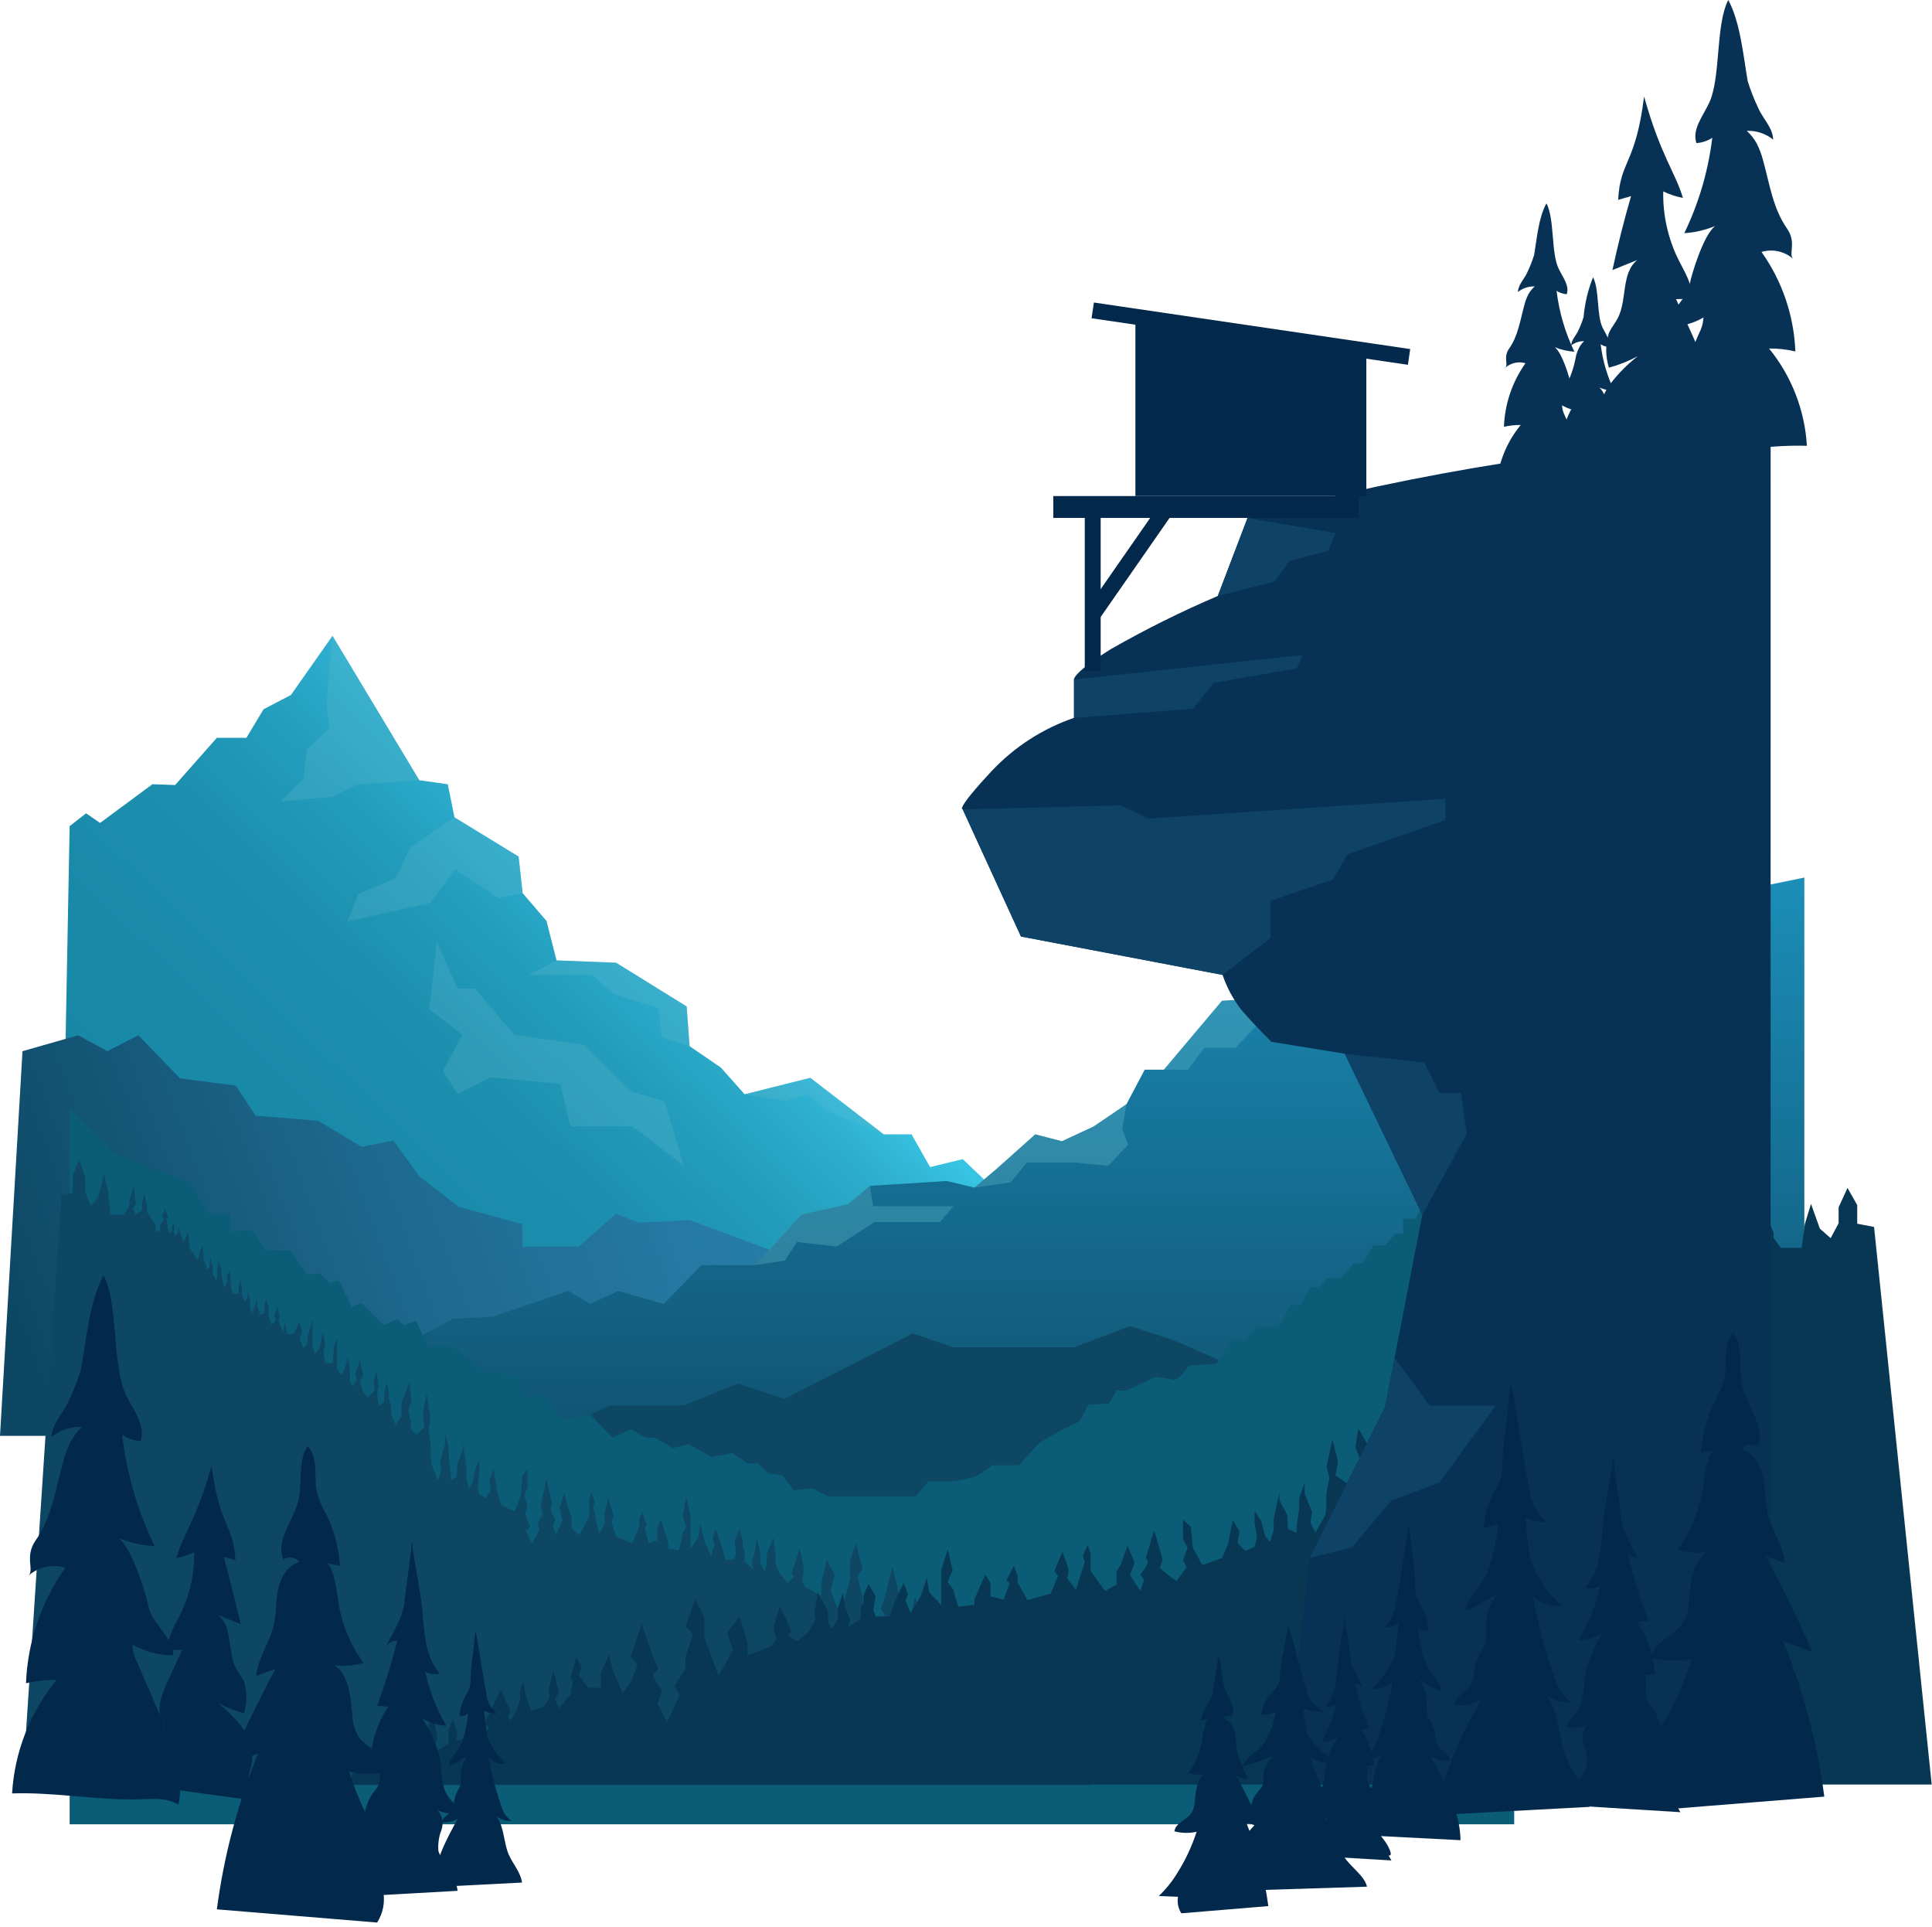 <svg width="343" height="342" viewBox="0 0 343 342" preserveAspectRatio="xMinYMin slice" fill="none" xmlns="http://www.w3.org/2000/svg">
<path d="M12.363 146.636L15.284 144.364L17.768 146.072L27.055 139.2L31.091 139.341L38.5 130.959H43.75L46.785 125.894L51.654 123.354L59.035 112.856L74.446 138.494L79.499 139.2L80.684 145.07L92.073 152.041L92.793 158.531L97.027 163.47L98.805 170.469L109.376 170.878L121.908 178.639L122.43 185.694L127.963 189.476L132.197 194.231L143.854 191.31L156.894 201.343H161.834L165.122 207.156L170.923 205.745L183.003 217.273H193.997L198.288 222.212L209.112 226.473L213.77 225.274L233.076 238.905L260.385 262.187L10.147 263.81L12.363 146.636Z" fill="url(#paint0_linear)"/>
<g style="mix-blend-mode:screen" opacity="0.5">
<g style="mix-blend-mode:screen" opacity="0.5">
<path d="M59.035 112.856L57.976 124.962L58.513 129.196L54.448 133.076L53.869 138.255L49.861 142.248L59.035 141.429L63.508 139.2L74.446 138.494L59.035 112.856Z" fill="#63BACD"/>
</g>
<g style="mix-blend-mode:screen" opacity="0.5">
<path d="M80.684 145.07L72.795 150.488L70.325 155.766L63.621 158.715L61.66 163.541L76.394 160.295L80.797 154.298L88.446 159.42L92.793 158.531L92.073 152.04L80.684 145.07Z" fill="#63BACD"/>
</g>
<g style="mix-blend-mode:screen" opacity="0.5">
<path d="M98.805 170.469L93.851 173.051H105.142L108.938 176.437L116.87 178.907L117.519 184.114L122.43 185.694L121.908 178.639L109.376 170.878L98.805 170.469Z" fill="#63BACD"/>
</g>
<g style="mix-blend-mode:screen" opacity="0.5">
<path d="M132.197 194.231L139.479 195.402L143.36 194.231L146.662 197.053L156.894 201.343L143.854 191.31L132.197 194.231Z" fill="#63BACD"/>
</g>
<g style="mix-blend-mode:screen" opacity="0.5">
<path d="M77.551 167.237L81.263 175.464H84.339L91.353 183.662L103.745 185.482L112.212 193.808L118.041 195.515L121.386 206.86L112.212 199.931H101.275L99.468 192.396L87.12 191.225L81.263 194.16L78.595 190.139L82.124 183.648L76.224 179.133L77.551 167.237Z" fill="#63BACD"/>
</g>
</g>
<path d="M3.994 186.583L13.873 183.761L19.053 186.583L24.557 183.761L31.966 191.409L41.873 192.693L45.373 198.041L56.48 198.93L64.214 203.572L69.859 202.457L74.446 208.807L81.46 214.225L92.694 217.273L92.793 221.267H102.785L109.376 215.397L113.37 217.033L122.43 216.568L144.545 224.794L139.253 237.719V254.864H0L3.994 186.583Z" fill="url(#paint1_linear)"/>
<path d="M87.458 233.726L100.908 229.14L104.803 231.44L109.729 229.14L117.844 231.44L124.547 224.554H134.074L137.164 221.238L142.273 215.622L150.572 213.746L154.453 210.486L168.058 209.625L172.997 210.797L176.907 207.509L183.794 201.342L188.522 202.57L194.167 199.946L199.995 195.981L203.227 189.871H206.628L216.945 177.637L240.034 176.226L266.383 159.533L288.089 167.887L296.303 160.704L320.337 155.766V250.306L213.925 274.266L138.18 275.479L67.658 240.908L80.444 234.079L87.458 233.726Z" fill="url(#paint2_linear)"/>
<g style="mix-blend-mode:screen" opacity="0.58">
<g style="mix-blend-mode:screen" opacity="0.58">
<path d="M206.628 189.871H210.947L213.77 185.99H219.344L225.568 179.401L240.034 176.226L216.945 177.637L206.628 189.871Z" fill="#63BACD"/>
</g>
<g style="mix-blend-mode:screen" opacity="0.58">
<path d="M134.073 224.554L139.366 223.736L141.483 220.448L148.539 221.267L155.243 216.921H166.886L169.243 214.098H155.003L154.453 210.486L150.572 213.746L142.273 215.622L134.073 224.554Z" fill="#63BACD"/>
</g>
<g style="mix-blend-mode:screen" opacity="0.58">
<path d="M172.997 210.797L179.475 209.865L182.298 206.338H190.638L196.764 206.93L200.292 203.163L199.233 200.341L199.995 195.981L194.167 199.946L188.522 202.57L183.794 201.343L172.997 210.797Z" fill="#63BACD"/>
</g>
</g>
<path d="M97.14 254.906L108.148 249.487H121.386L131.011 245.565L139.253 248.316L162.06 236.675L169.243 239.144H190.681L200.644 235.377L208.632 237.973L229.294 247.145L251.832 254.906L243.915 281.236L72.273 282.647L97.14 254.906Z" fill="url(#paint3_linear)"/>
<path d="M268.824 206.93L266.002 204.814L264.421 206.93H261.599L260.724 209.23H258.607L255.05 213.463H252.623L251.395 216.285H249.109V218.938H247.697L245.961 221.055H243.844L241.911 224.23H240.33L238.044 226.882H235.687L234.276 228.477H232.54L230.959 231.652H229.195L226.909 235.532H223.183L220.741 238.185C220.741 238.185 218.667 237.663 218.385 238.185C218.102 238.707 215.985 242.065 215.985 242.065L211.046 242.418C211.046 242.418 209.437 245.071 208.294 244.887C207.151 244.704 205.217 244.365 205.217 244.365L199.925 246.835H198.203L196.933 249.135L193.235 249.318L191.655 252.324C189.235 253.427 186.879 254.666 184.598 256.035C183.892 256.74 180.872 260.099 180.872 260.099H176.13C175.241 260.819 174.297 261.47 173.308 262.046C171.815 262.504 170.277 262.802 168.721 262.935H164.84L162.554 265.588H147.029L144.207 264.176L140.862 264.529L138.928 261.891L136.459 261.538L134.567 259.746H132.662L130.023 257.911L126.325 258.617L122.275 256.331L119.452 257.037L116.277 255.202H114.64L112.001 253.692L108.67 255.188L104.944 251.209L100.005 251.914L95.968 247.498L93.146 248.387L91.565 243.984L86.005 243.632L80.275 238.876L76.041 239.06L73.867 234.474L71.623 235.179L70.565 234.121L68.095 235.179L64.158 231.299L62.45 232.005L60.164 227.249L58.583 227.786L56.819 226.022L54.462 226.205L51.526 221.972H47.067L45.161 218.755L43.75 218.233L40.857 218.769V215.538H37.047L33.702 209.893L20.266 204.785L12.363 196.531V323.807H268.824V206.93Z" fill="#0B5D77"/>
<path d="M10.881 212.222L12.899 211.686V208.595L14.056 205.773L15.129 208.99V211.587L16.117 214.056L17.415 212.476L18.474 208.37L19.222 211.714L19.589 215.608H22.087L22.948 213.943V213.181L23.752 210.458L24.119 213.675L23.569 214.423L24.119 215.594L25.177 214.846V213.732L25.615 211.869L26.109 214.155V215.086L26.857 216.257L27.661 217.499V218.642L28.438 218.36V217.189L29.059 216.638L28.833 215.763L29.284 214.592L29.877 216.003L29.538 216.413L29.807 217.584V218.162L30.216 218.995L30.541 218.332L30.47 217.866L30.837 217.033L31.006 218.106L30.837 218.501L31.091 219.39L31.543 218.91L31.825 217.654L31.966 218.882L32.403 219.841L32.587 220.505L32.954 219.743L33.405 218.698L33.589 220.505V221.337L33.829 221.789L34.647 222.932L34.803 223.552L35.325 223.214L35.48 222.014L35.974 221.083L36.129 222.593V223.708C36.129 223.708 36.567 224.456 36.595 224.54C36.623 224.625 36.694 225.528 36.694 225.528L37.216 224.822V224.202L37.371 223.214L37.583 224.202L37.837 224.879L37.682 225.895L38.359 227.221L38.67 226.445L38.514 225.514L38.853 223.806L39.291 225.514V226.135L39.573 227.405L39.756 228.604C39.983 228.244 40.19 227.872 40.377 227.489C40.377 227.391 40.222 226.685 40.222 226.685L40.772 225.486L40.984 227.532V228.463C40.984 228.463 41.266 229.422 41.295 229.606C41.323 229.789 42.381 229.606 42.381 229.606V228.279L42.748 227.292L42.96 228.703V229.747L43.397 230.989L43.948 230.34V228.83L44.385 230.989V232.132L44.696 233.091L45.19 231.976L45.627 230.495V231.821L46.022 232.781V233.402L46.954 233.091V231.948L47.208 230.622L47.674 232.033V233.176L48.168 235.151L48.76 234.559L48.944 234.079L48.633 233.402L49.297 232.061L49.664 233.67C49.664 233.67 49.438 234.262 49.438 234.305C49.438 234.347 49.734 235.208 49.734 235.208L50.228 236.252L50.101 236.548L50.412 236.097V235.448L50.581 234.926L50.793 235.532V236.054L51.004 236.816H52.006L52.529 236.083L53.107 234.545L53.629 236.393L53.234 237.451L53.841 239.328L54.462 238.693C54.576 238.231 54.632 237.757 54.631 237.282L55.506 234.234V239.088L55.859 240.33L56.593 239.54L56.889 238.481L57.327 236.308L57.736 238.665L57.412 240.076L57.736 241.953H59.148V240.922L59.289 239.046C59.45 238.565 59.638 238.094 59.853 237.635V243.11C59.853 243.11 60.7 244.196 60.7 244.083C60.7 243.97 61.264 242.672 61.264 242.672L61.787 240.88L62.139 243.293V245L62.563 246.143C62.563 246.143 63.311 244.972 63.339 244.888C63.367 244.803 63.043 243.857 63.127 243.716C63.212 243.575 63.889 241.459 63.889 241.459L64.482 244.069L63.889 245.212L64.412 246.891L65.258 248.091C65.704 247.69 66.128 247.266 66.529 246.821C66.408 246.36 66.351 245.885 66.359 245.41C66.444 245.085 66.825 243.208 66.825 243.208L67.206 246.327C67.065 246.568 66.983 246.838 66.966 247.117C66.966 247.441 67.206 249.502 67.206 249.502C67.206 249.502 68.208 248.937 68.208 248.768C68.208 248.599 68.293 246.976 68.293 246.863C68.293 246.75 68.674 245.452 68.674 245.452L69.055 247.159V248.302L69.464 249.713V251.124L70.226 252.832L71.257 251.421V249.008L72.668 245.452C72.752 245.24 72.992 248.599 73.021 248.683C73.049 248.768 72.498 250.362 72.498 250.447C72.498 250.532 72.992 252.507 72.992 252.507L72.908 253.65L73.966 254.652L75.377 253.241L75.067 250.997L75.73 247.244L76.436 251.703L76.083 253.777C76.28 254.736 76.412 255.707 76.478 256.684C76.409 257.772 76.452 258.864 76.605 259.943L77.749 262.766L78.369 261.086L78.144 259.365L79.019 256.317V254.384L79.682 257.121V258.758L80.077 261.806V262.78L81.093 262.116L81.178 259.83L82.152 257.361V256.077L82.857 260.663C82.813 261.292 82.813 261.924 82.857 262.554C82.942 262.822 83.253 264.275 83.253 264.275L83.831 263.4L84.353 260.804L85.101 259.224V261.256L84.833 263.598L85.101 265.235L86.245 265.856L87.12 264.572L86.894 262.681L87.684 260.79L88.263 264.755L88.968 267.097L91.353 268.283C91.353 268.283 92.497 265.461 92.497 265.291C92.497 265.122 92.708 261.947 92.708 261.947L93.654 260.804V263.979L93.132 265.39L93.654 267.464L93.216 268.607L94.148 271.034L93.358 271.74L94.458 273.941L95.743 271.599L95.474 270.272C95.474 270.272 96.49 268.777 96.349 268.551C96.202 268.152 96.089 267.741 96.011 267.323C96.011 267.323 96.999 262.328 97.055 262.554L97.987 266.97C97.938 267.2 97.862 267.422 97.761 267.634C97.606 267.944 98.636 269.792 98.636 269.792L98.198 270.724L98.636 272.488C98.636 272.488 99.92 269.934 99.864 269.792C99.648 269.112 99.474 268.419 99.341 267.718L100.174 264.981L100.964 267.986L101.487 269.256V271.331L102.898 272.431L104.62 269.087V266.265L104.972 264.727C104.972 264.727 105.495 266.321 105.551 266.533C105.521 266.88 105.445 267.222 105.325 267.549L106.384 272.177L107.442 270.286C107.35 269.821 107.293 269.349 107.273 268.875C107.273 268.607 108.021 265.926 108.021 265.926L108.952 269.143L108.515 269.976L109.39 272.798L112.212 273.885L113.497 270.978V269.877L113.934 268.24L114.809 270.71C114.809 270.71 114.414 271.105 114.456 271.246C114.499 271.387 115.12 273.899 115.12 273.899L116.7 273.377V271.218C116.7 271.218 117.279 269.637 117.364 269.891L118.648 273.899V274.83L120.539 275.14C120.78 274.253 120.973 273.353 121.118 272.445C121.118 272.177 121.823 271.119 121.823 271.034C121.823 270.95 121.245 269.101 121.245 269.101L121.823 265.616L122.614 269.059V274.886C122.614 274.886 124.025 272.77 124.025 272.643C124.025 272.516 124.293 270.357 124.293 270.357L125.041 273.447L126.227 276.185L126.848 274.153L126.537 273.179C126.674 272.539 126.848 271.908 127.059 271.288L128.118 274.336L128.739 276.805H130.376L130.672 275.789L130.418 273.461L131.251 271.387L131.872 273.419V274.435L132.182 275.408V277.172L133.763 278.583C133.608 278.189 133.503 277.777 133.453 277.356C133.453 277.088 134.031 275.507 134.031 275.366C134.031 275.225 134.342 272.911 134.342 272.911L134.963 275.62V277.342L135.668 278.88L136.106 277.779V275.888L137.334 272.911L137.729 276.368L137.602 277.299L138.392 279.247L139.803 280.968L140.947 279.952L140.551 279.331C140.551 279.331 141.836 274.971 141.963 275.098C142.09 275.225 142.668 278.146 142.711 278.456C142.652 279.154 142.548 279.847 142.4 280.531L142.979 281.716L145.801 283.212V281.095L146.775 276.777L148.186 279.501L147.481 282.407C147.481 282.407 149.245 286.909 149.245 286.64C149.245 286.372 150.924 280.291 150.924 280.291V276.947L151.983 273.856L153.126 278.527L152.251 279.769L153.14 283.48V285.512L154.467 288.418L153.846 289.914L155.342 294.415L156.485 291.382C156.485 291.382 155.963 289.477 155.963 289.209C155.963 288.94 157.289 286.739 157.021 286.471C156.753 286.203 156.231 285.596 156.499 285.243C156.767 284.891 158.447 278.104 158.447 278.104L159.773 283.578L158.941 284.99L159.773 287.812L160.775 289.66L161.876 286.161L162.427 283.339L163.4 286.245V288.799H164.896L166.039 286.725L165.729 285.399C165.729 285.229 166.308 283.367 166.392 283.988C166.477 284.608 167.013 287.035 167.013 287.035L166.745 287.826L167.013 289.9L168.425 292.285C168.613 291.771 168.759 291.242 168.862 290.704C168.862 290.535 168.425 289.688 168.425 289.688C168.425 289.688 169.046 285.766 169.088 286.034L169.624 289.251L169.455 290.267C169.455 290.267 170.076 291.678 170.118 291.861C170.623 292.155 171.151 292.406 171.699 292.609L172.32 290.14L172.63 287.896L173.025 289.18V290.718L173.505 292.708L174.126 294.246L174.437 293.667L174.211 292.524L175.312 289.18L177.344 294.824L176.723 295.304L177.344 296.631L178.318 295.488C178.258 295.012 178.168 294.541 178.05 294.077C177.979 294.077 178.318 290.704 178.318 290.704L179.108 294.274L178.84 295.601L179.376 297.237L180.618 297.59L180.519 296.49L180.999 293.936L181.55 296.01V298.126L183.469 299.721L183.243 298.536L182.89 297.393L183.469 292.68L184.711 299.114V300.44L185.812 297.929L186.165 295.502L187.138 300.44L187.971 298.86L188.409 296.165L188.677 298.987L189.566 302.388L191.288 301.16C191.323 299.993 191.427 298.83 191.598 297.675C191.725 297.675 192.431 301.513 192.431 301.513L193.659 316.879H3.994L10.881 212.222Z" fill="#0E4764"/>
<path d="M332.714 217.781L329.722 217.203V213.901L328 210.853L326.42 214.296V217.118L325.008 219.771L323.089 218.078L321.522 213.689L320.422 217.259L319.871 221.492H316.159L314.875 219.7V218.825L313.676 215.919L313.125 219.362L313.958 220.152L313.125 221.408L311.559 220.617V219.432L310.909 217.443L310.176 219.884V220.871L309.075 222.127L307.875 223.454V224.681L306.732 224.385V223.129L305.815 222.537L306.153 221.591L305.49 220.349L304.615 221.873L305.123 222.311L304.728 223.552L304.827 224.173L304.234 225.076L303.754 224.357L303.867 223.863L303.317 222.96L303.063 224.103L303.317 224.512L302.95 225.457L302.286 224.949L301.877 223.538L301.665 224.851L301.016 225.881L300.734 226.6L300.184 225.782L299.52 224.667L299.238 226.586V227.489L298.899 227.969L297.671 229.183L297.446 229.846L296.669 229.479L296.444 228.195L295.71 227.207L295.484 228.83V230.114C295.484 230.114 294.835 230.904 294.792 231.003C294.75 231.102 294.651 232.061 294.651 232.061L293.875 231.299V230.636L293.649 229.578L293.325 230.636L292.958 231.37L293.183 232.456L292.167 233.867L291.702 233.035L291.927 232.047L291.419 230.227L290.77 232.047V232.71L290.361 234.121L290.079 235.405C289.749 235.029 289.443 234.633 289.161 234.22C289.161 234.121 289.387 233.359 289.387 233.359L288.554 232.075L288.23 234.262V235.25C288.23 235.25 287.821 236.28 287.764 236.478C287.708 236.675 286.155 236.478 286.155 236.478V235.067L285.605 234.008L285.28 235.419V236.534L284.631 237.875L283.798 237.183V235.56L283.149 237.875V239.102L282.683 240.132L281.95 238.947L281.3 237.353V238.764L280.708 239.794V240.457L279.296 240.132V238.905L278.929 237.494L278.238 239.018V240.245L277.504 242.362L276.629 241.727L276.347 241.219L276.812 240.499L275.824 239.088L275.274 240.81C275.274 240.81 275.613 241.445 275.613 241.501C275.613 241.557 275.161 242.461 275.161 242.461L274.413 243.575L274.597 243.886L274.131 243.406V242.714L273.891 242.15L273.581 242.799L273.679 243.364L273.369 244.182H271.887L271.097 243.406L270.25 241.755L269.46 243.73L270.052 244.859L269.149 246.863L268.232 246.186C268.034 246.045 267.964 244.676 267.964 244.676L266.651 241.416V246.609L266.129 247.935L265.042 247.089L264.591 245.96L263.913 243.519L263.306 246.03C263.306 246.03 263.786 247.442 263.786 247.597C263.786 247.752 263.306 249.615 263.306 249.615H261.218V248.514L261.006 246.496C260.76 246.008 260.482 245.537 260.173 245.085V250.927C260.173 250.927 258.903 252.084 258.903 251.971C258.65 251.486 258.373 251.015 258.07 250.56L257.28 248.641L256.758 251.223V253.043L256.123 254.257C256.123 254.257 255.008 253.001 254.965 252.846C254.923 252.691 255.403 251.745 255.276 251.59C255.149 251.435 254.147 249.163 254.147 249.163L253.272 251.985L254.147 253.213L253.357 255.005L252.086 256.289C252.086 256.289 250.209 255.033 250.209 254.878C250.209 254.722 250.605 253.777 250.478 253.467C250.351 253.156 249.786 251.11 249.786 251.11L249.221 254.44C249.422 254.681 249.545 254.976 249.574 255.287C249.574 255.64 249.221 257.827 249.221 257.827C249.221 257.827 247.74 257.234 247.74 257.037C247.74 256.839 247.613 255.118 247.613 254.991C247.613 254.864 247.048 253.424 247.048 253.424L246.484 255.245V256.472L245.877 258.038L245.961 259.605L244.832 261.425L243.308 259.887V257.347L241.177 253.537C240.937 254.679 240.763 255.833 240.655 256.994C240.655 257.093 241.445 258.786 241.445 258.885C241.445 258.984 240.697 261.086 240.697 261.086L240.824 262.314L239.258 263.386L237.098 261.877L237.55 259.478L236.562 255.47L235.518 260.226L236.04 262.441C235.746 263.46 235.548 264.504 235.447 265.559C235.546 266.725 235.48 267.898 235.25 269.045L233.542 272.022L232.625 270.23L232.949 268.396L231.637 265.136V263.062L230.649 265.983V267.732L230.183 271.034V272.078L228.673 271.373L228.546 268.918L227.135 266.279V264.868L226.09 269.778C226.157 270.454 226.157 271.135 226.09 271.81C225.963 272.093 225.498 273.645 225.498 273.645L224.651 272.699L223.86 269.877L222.745 268.184V270.357L223.141 272.854L222.745 274.604L221.038 275.267L219.725 273.856L220.05 271.824L218.879 269.793L218.032 274.026L216.987 276.523L213.459 277.793C213.459 277.793 211.751 274.731 211.751 274.59C211.751 274.449 211.441 271.006 211.441 271.006L210.03 269.778V273.179L210.82 274.731L210.03 276.947L210.679 278.174L208.872 280.643C208.872 280.643 205.711 278.414 205.909 278.174C206.121 277.756 206.287 277.316 206.403 276.862C206.403 276.862 204.991 271.528 204.864 271.754L203.453 276.467C203.525 276.717 203.635 276.955 203.778 277.172C204.003 277.497 202.465 279.486 202.465 279.486L203.114 280.474L202.465 282.365C201.801 281.46 201.188 280.518 200.63 279.543C200.952 278.826 201.216 278.086 201.421 277.327L200.179 274.407L199.007 277.61L198.231 279.021V281.236L196.185 282.421L193.63 278.837V275.86L193.108 274.209C193.108 274.209 192.318 275.902 192.261 276.142C192.305 276.521 192.415 276.889 192.586 277.229L191.019 282.182L189.453 280.15C189.598 279.643 189.688 279.123 189.721 278.597C189.721 278.315 188.606 275.437 188.606 275.437L187.195 278.88L187.844 279.769L186.532 282.859L182.411 284.016L180.646 280.827V279.642L179.997 277.892L178.685 280.531C178.685 280.531 179.277 280.954 179.207 281.095C179.136 281.236 178.219 283.917 178.219 283.917L175.862 283.353V281.039C175.862 281.039 175.015 279.345 174.874 279.628L172.983 283.861V284.848L170.16 285.173C169.812 284.253 169.529 283.31 169.314 282.351C169.314 282.069 168.269 280.94 168.269 280.799C168.269 280.658 169.116 278.724 169.116 278.724L168.269 274.999L167.098 278.682V284.905C167.098 284.905 164.939 282.647 164.939 282.506C164.939 282.365 164.543 280.051 164.543 280.051L163.429 283.353L161.664 286.274L160.747 284.101L161.199 283.056C160.988 282.36 160.724 281.68 160.408 281.024L158.842 284.284L157.924 286.923H155.497L155.06 285.836L155.441 283.339L154.199 281.123L153.281 283.296V284.383L152.83 285.427V287.318L150.473 288.828C150.696 288.414 150.849 287.965 150.924 287.501C150.924 287.219 150.078 285.526 150.078 285.385C150.078 285.244 149.626 282.76 149.626 282.76L148.709 285.667V287.501L147.664 289.152L147.015 287.967V285.935L145.18 282.746L144.588 286.443L144.785 287.431L143.614 289.505L141.582 291.339L139.874 290.253L140.467 289.59C139.888 288.069 139.218 286.585 138.463 285.145C138.336 285.328 137.418 288.404 137.348 288.729C137.433 289.479 137.584 290.22 137.799 290.944L136.953 292.214L132.719 293.823V291.565L131.307 286.951L129.077 289.773L130.122 292.891C130.122 292.891 127.511 297.703 127.511 297.421C127.511 297.139 125.027 290.634 125.027 290.634V287.05L123.418 283.734L121.71 288.729L123.023 290.055L121.71 294.02V296.193L119.749 299.255L120.666 300.864L118.436 305.675L116.729 302.43C117.035 301.674 117.299 300.901 117.519 300.116C117.519 299.834 115.557 297.477 115.952 297.195C116.348 296.913 117.124 296.25 116.743 295.869C116.362 295.488 113.92 288.235 113.92 288.235L111.958 294.077L113.2 295.488L111.958 298.564L110.547 300.539L108.924 296.786L108.106 293.738L106.694 296.856V299.594H104.464L102.757 297.379L103.208 295.967C103.208 295.784 102.362 293.794 102.22 294.415C102.079 295.036 101.303 297.675 101.303 297.675L101.698 298.521L101.303 300.737L99.214 303.277C98.939 302.737 98.721 302.169 98.565 301.583C98.565 301.4 99.214 300.497 99.214 300.497C99.214 300.497 98.297 296.264 98.227 296.588L97.38 300.06L97.648 301.146C97.648 301.146 96.731 302.698 96.66 302.839C95.893 303.16 95.106 303.429 94.303 303.644L93.386 301.005L92.934 298.606L92.341 300.017V301.668L91.622 303.785L90.704 305.436L90.253 304.829L90.577 303.601L88.912 299.961L85.906 306.042L86.823 306.564L85.906 307.975L84.495 306.748C84.58 306.211 84.712 305.682 84.89 305.167C85.003 305.167 84.495 301.555 84.495 301.555L83.267 305.393L83.662 306.804L82.871 308.554L81.023 308.935L81.178 307.75L80.444 305.012L79.626 307.228V309.485L76.803 311.179L77.127 309.909L77.65 308.681L76.803 303.629L74.94 310.544V311.955L73.303 309.274L72.781 306.677L71.369 311.955L70.127 310.261L69.478 307.439L69.083 310.501L67.742 314.071L65.188 312.745C65.137 311.493 64.986 310.247 64.736 309.02C64.239 310.362 63.825 311.733 63.494 313.126L61.66 316.752H342.946L332.714 217.781Z" fill="#083753"/>
<path d="M314.353 77.34C282.961 78.812 251.823 83.7 221.489 91.916L216.197 105.786C209.706 108.553 203.382 111.695 197.257 115.198C190.441 119.431 190.667 120.602 190.667 120.602V127.418C185.116 129.327 180.113 132.557 176.088 136.829C169.497 143.885 170.908 143.645 170.908 143.645L181.253 166.222L217.044 173.037C217.81 175.288 218.945 177.395 220.403 179.274C222.52 181.743 225.695 184.918 225.695 184.918L238.75 187.035L252.51 215.608L245.905 249.713L232.498 276.523L228.024 316.738H314.339L314.353 77.34Z" fill="#073255"/>
<path d="M170.923 143.659L181.267 166.236L217.058 173.051L225.568 166.476V159.886L236.633 156.133L239.215 151.66L256.617 145.55V141.782L203.933 145.31L198.993 142.953L170.923 143.659Z" fill="#0E4266"/>
<path d="M190.681 127.432L211.808 125.795L215.463 121.209L230.282 118.613L231.213 116.27L190.681 120.616V127.432Z" fill="#0E4266"/>
<path d="M216.197 105.8L226.274 103.218L228.984 99.535L235.8 97.8L237.099 94.625L221.49 91.93L216.197 105.8Z" fill="#0E4266"/>
<path d="M238.764 187.049L252.863 188.587L255.53 193.991H259.369L260.385 201.286L252.524 215.622L238.764 187.049Z" fill="#0E4266"/>
<path d="M232.512 276.537L240.02 274.661L246.949 266.42L255.53 263.132L265.564 249.488H253.794L247.599 241.007L245.919 249.727L232.512 276.537Z" fill="#0E4266"/>
<path d="M241.219 88.049H186.997V91.93H241.219V88.049Z" fill="#02284C"/>
<path d="M242.574 62.241L201.576 56.202V88.049H242.574V62.241Z" fill="#02284C"/>
<path d="M194.206 53.698L193.795 56.49L249.953 64.751L250.364 61.959L194.206 53.698Z" fill="#02284C"/>
<path d="M195.409 89.983H192.586V119.093H195.409V89.983Z" fill="#02284C"/>
<path d="M206.128 89.162L192.84 108.264L195.157 109.876L208.445 90.774L206.128 89.162Z" fill="#02284C"/>
<path d="M283.403 82.278C283.163 81.234 284.194 80.359 284.575 79.357C285.125 77.946 284.349 76.352 284.081 74.828C283.779 72.478 284.407 70.104 285.831 68.21C287.249 66.343 288.905 64.668 290.756 63.229C289.134 64.095 287.421 64.776 285.647 65.261C284.999 63.257 284.999 61.099 285.647 59.095C286.056 58.163 286.734 57.387 287.2 56.498C288.921 53.211 287.778 48.484 290.671 46.155L286.268 47.933C287.209 43.531 288.31 39.157 289.571 34.811L287.284 35.474C287.637 28.419 290.375 29.265 291.885 17.13C294.821 27.628 297.333 30.366 298.786 35.135C297.576 34.898 296.4 34.509 295.286 33.978C295.2 38.203 296.14 42.387 298.024 46.169C299.125 48.357 300.565 50.586 300.381 53.027L297.559 53.098L300.381 59.321C301.553 61.86 302.71 64.965 301.228 67.321C301.021 67.575 300.893 67.884 300.861 68.21C300.861 68.69 301.369 69 301.764 69.268C304.911 71.357 305.659 75.576 306.139 79.329L283.403 82.278Z" fill="#073255"/>
<path d="M295.371 80.768C295.044 79.295 295.044 77.769 295.371 76.295C296.156 72.542 297.358 68.888 298.956 65.402C299.831 63.323 300.725 61.249 301.637 59.179C302.106 58.309 302.376 57.345 302.428 56.357C300.519 57.46 298.351 58.034 296.147 58.022C296.246 55.087 299.577 53.154 300.028 50.247C300.198 49.203 302.329 41.781 304.502 40.116C302.759 40.837 300.909 41.267 299.026 41.386C301.601 36.053 303.28 30.332 303.994 24.453C303.15 25.005 302.178 25.331 301.171 25.399C300.367 22.986 302.301 20.644 303.401 18.344C305.561 13.828 304.516 4.487 306.831 0C308.962 3.923 309.512 9.962 310.274 14.379C310.777 16.008 311.399 17.597 312.137 19.134C312.942 21.053 314.734 22.633 314.805 24.778C313.481 23.713 311.817 23.162 310.119 23.226C310.834 23.879 311.435 24.647 311.897 25.498C312.386 26.463 312.765 27.481 313.026 28.531C314.17 32.652 314.762 36.998 317.26 40.568C319.024 43.093 317.43 45.069 318.375 45.972C317.618 45.302 316.702 44.835 315.715 44.615C314.727 44.395 313.7 44.43 312.73 44.716C316.407 49.896 318.496 56.035 318.742 62.382C317.212 62.017 315.643 61.842 314.071 61.86C318.068 66.769 320.419 72.812 320.789 79.132C314.889 78.92 308.553 80.049 302.653 80.035C299.958 80.049 297.784 79.456 295.371 80.768Z" fill="#073255"/>
<path d="M281.794 87.471C281.999 86.541 281.999 85.578 281.794 84.649C281.298 82.262 280.536 79.938 279.522 77.721C278.967 76.394 278.398 75.077 277.814 73.77C277.515 73.208 277.346 72.585 277.32 71.949C278.534 72.65 279.913 73.015 281.314 73.008C281.314 71.145 279.127 69.917 278.845 68.069C278.746 67.406 277.433 62.721 276.022 61.62C277.132 62.078 278.31 62.35 279.508 62.425C277.866 59.021 276.797 55.369 276.347 51.616C276.886 51.971 277.509 52.18 278.153 52.223C278.675 50.685 277.433 49.189 276.742 47.736C275.331 44.914 276.036 38.917 274.554 36.095C273.143 38.592 272.847 42.43 272.367 45.238C272.048 46.278 271.651 47.292 271.181 48.272C270.673 49.5 269.53 50.501 269.488 51.828C270.33 51.153 271.387 50.803 272.466 50.84C272.015 51.246 271.633 51.722 271.337 52.251C271.025 52.867 270.784 53.515 270.617 54.184C269.897 56.809 269.516 59.617 267.949 61.832C266.82 63.441 267.837 64.654 267.244 65.275C267.724 64.849 268.305 64.551 268.932 64.41C269.559 64.27 270.212 64.291 270.829 64.471C268.48 67.78 267.151 71.704 267.004 75.759C267.979 75.529 268.98 75.42 269.982 75.435C267.408 78.563 265.891 82.426 265.649 86.469C269.403 86.328 273.425 87.047 277.193 87.047C278.873 87.019 280.298 86.638 281.794 87.471Z" fill="#073255"/>
<path d="M288.399 88.656C288.559 87.936 288.559 87.189 288.399 86.469C288.016 84.636 287.429 82.852 286.649 81.149C286.226 80.133 285.788 79.122 285.337 78.116C285.105 77.68 284.975 77.198 284.956 76.705C285.886 77.245 286.943 77.527 288.018 77.523C288.018 76.112 286.353 75.152 286.127 73.727C286.042 73.219 284.998 69.621 283.939 68.789C284.788 69.141 285.69 69.35 286.607 69.409C285.345 66.797 284.525 63.993 284.179 61.112C284.6 61.391 285.087 61.552 285.591 61.578C285.986 60.407 285.04 59.264 284.504 58.135C283.446 55.934 283.968 51.376 282.825 49.217C281.92 51.473 281.354 53.851 281.145 56.273C280.902 57.07 280.6 57.848 280.242 58.601C279.847 59.532 278.972 60.308 278.943 61.324C279.59 60.804 280.401 60.534 281.23 60.562C280.883 60.883 280.592 61.26 280.369 61.677C280.135 62.126 279.951 62.599 279.818 63.088C279.473 65.146 278.782 67.131 277.772 68.958C276.911 70.186 277.687 71.159 277.236 71.597C277.605 71.27 278.052 71.044 278.533 70.938C279.015 70.831 279.515 70.849 279.988 70.99C278.193 73.518 277.173 76.513 277.052 79.611C277.796 79.434 278.56 79.349 279.325 79.357C277.352 81.758 276.191 84.722 276.008 87.824C278.831 87.711 281.978 88.261 284.857 88.261C286.052 88.067 287.277 88.203 288.399 88.656V88.656Z" fill="#073255"/>
<path d="M45.345 319.631C45.557 318.671 44.625 317.881 44.272 316.964C43.764 315.652 44.484 314.226 44.724 312.829C45.001 310.685 44.429 308.518 43.129 306.79C41.837 305.087 40.328 303.56 38.641 302.247C40.12 303.038 41.682 303.663 43.299 304.109C43.894 302.275 43.894 300.299 43.299 298.465C42.932 297.618 42.311 296.913 41.887 296.094C40.321 293.089 41.365 288.785 38.726 286.655L42.734 288.277C41.793 284.26 40.786 280.272 39.714 276.312L41.803 276.918C41.478 270.442 38.98 271.274 37.569 260.141C34.887 269.722 32.587 272.205 31.274 276.566C32.378 276.348 33.449 275.993 34.464 275.507C34.542 279.361 33.685 283.176 31.966 286.626C30.964 288.63 29.651 290.648 29.807 292.877H32.333L29.722 298.521C28.649 300.836 27.605 303.644 28.946 305.817C29.138 306.049 29.256 306.334 29.284 306.635C29.284 307.072 28.819 307.355 28.452 307.594C25.629 309.499 24.895 313.352 24.458 316.766L45.345 319.631Z" fill="#02284C"/>
<path d="M31.684 320.308C32.063 318.598 32.063 316.825 31.684 315.115C30.776 310.74 29.379 306.48 27.52 302.416C26.504 299.998 25.465 297.59 24.401 295.191C23.852 294.168 23.539 293.035 23.484 291.875C25.701 293.156 28.22 293.823 30.78 293.809C30.668 290.394 26.8 288.164 26.278 284.792C26.095 283.578 23.597 275.027 21.085 273.024C23.115 273.84 25.265 274.317 27.45 274.435C24.449 268.213 22.498 261.538 21.677 254.68C22.661 255.324 23.793 255.703 24.966 255.781C25.911 252.959 23.653 250.25 22.369 247.597C19.857 242.348 21.071 231.511 18.389 226.346C15.905 230.904 15.284 237.931 14.395 243.039C13.814 244.934 13.092 246.783 12.236 248.57C11.29 250.8 9.23 252.634 9.145 255.061C10.686 253.826 12.619 253.185 14.593 253.255C13.765 254.014 13.068 254.906 12.532 255.894C11.964 257.017 11.524 258.2 11.22 259.421C9.893 264.205 9.202 269.299 6.351 273.391C4.29 276.326 6.153 278.626 5.052 279.67C5.936 278.9 7 278.367 8.145 278.121C9.29 277.874 10.479 277.921 11.601 278.259C7.329 284.274 4.901 291.403 4.615 298.775C6.395 298.355 8.22 298.156 10.048 298.183C5.351 303.896 2.585 310.95 2.145 318.333C8.99 318.079 16.357 319.391 23.202 319.391C26.349 319.475 28.946 318.784 31.684 320.308Z" fill="#02284C"/>
<path d="M323.879 318.897C322.627 309.397 320.161 300.098 316.541 291.226L321.819 293.301C319.25 287.487 316.461 281.777 313.45 276.17L316.851 277.398C316.639 274.308 314.565 271.655 313.817 268.635C313.295 266.505 313.436 264.261 313.012 262.116C312.589 259.972 311.319 257.742 309.202 257.192C309.527 256.772 309.999 256.492 310.524 256.408C311.048 256.324 311.585 256.443 312.024 256.74C313.534 253.438 310.387 249.996 309.442 246.482C308.581 243.237 309.597 239.427 307.748 236.605C305.631 238.933 306.817 242.15 306.012 245.198C305.597 246.452 305.058 247.662 304.403 248.81C303.009 251.65 302.193 254.739 302.004 257.897L304.149 257.432C302.738 259.534 302.653 262.215 302.23 264.713C301.582 268.465 300.08 272.018 297.841 275.098C299.511 275.59 301.266 275.724 302.992 275.493C300.311 277.398 300.169 281.137 299.788 284.481C299.747 285.699 299.429 286.891 298.857 287.967C297.333 290.45 293.423 291.367 293.099 294.26C295.485 294.886 297.986 294.934 300.395 294.401C298.84 299.216 296.682 303.814 293.974 308.088C292.312 310.813 290.295 313.304 287.976 315.496L294.313 315.764C293.992 317.645 294.385 319.577 295.413 321.183L323.879 318.897Z" fill="#02284C"/>
<path d="M225.173 338.327C224.496 333.197 223.163 328.175 221.207 323.384L224.03 324.499C222.647 321.357 221.137 318.271 219.5 315.242L221.334 315.906C221.221 314.226 220.092 312.801 219.697 311.179C219.415 310.036 219.485 308.822 219.26 307.651C219.193 307.06 218.966 306.499 218.603 306.029C218.239 305.559 217.754 305.197 217.199 304.984C217.375 304.762 217.628 304.614 217.907 304.57C218.187 304.525 218.473 304.588 218.709 304.744C219.528 302.952 217.82 301.104 217.298 299.199C216.776 297.294 216.987 295.826 216.381 293.893C215.858 295.77 215.59 299.425 215.153 301.061C214.969 301.753 213.374 303.7 213.276 305.393L214.433 305.139C213.815 306.365 213.459 307.706 213.389 309.076C213.043 311.115 212.232 313.046 211.018 314.72C211.933 314.991 212.895 315.063 213.84 314.932C212.429 315.962 212.274 318.022 212.104 319.786C212.084 320.441 211.915 321.083 211.61 321.663C210.792 323.074 208.675 323.497 208.505 325.063C209.794 325.396 211.143 325.42 212.443 325.134C211.602 327.735 210.435 330.219 208.971 332.528C208.072 334.002 206.98 335.349 205.725 336.535L209.141 336.676C208.964 337.694 209.176 338.741 209.733 339.611L225.173 338.327Z" fill="#02284C"/>
<path d="M278.308 320.421C278.527 318.966 279.078 317.58 279.917 316.371C280.707 315.495 281.32 314.474 281.724 313.366C281.833 312.105 281.655 310.836 281.202 309.655C280.983 309.06 280.925 308.418 281.034 307.793C281.143 307.169 281.415 306.584 281.823 306.099C280.681 306.703 279.346 306.829 278.111 306.452C278.28 305.393 279.268 304.674 279.903 303.813C281.315 301.894 281.075 299.241 281.498 296.885C282.114 294.377 283.149 291.992 284.561 289.829C283.273 290.595 281.821 291.04 280.327 291.128C282.061 288.123 283.332 284.874 284.095 281.49C283.301 281.948 282.361 282.084 281.47 281.871C283.925 279.049 284.179 275.253 284.504 271.486C284.927 266.575 285.915 263.019 286.438 258.264C286.607 261.453 287.524 266.392 287.75 269.186C287.976 271.98 290.474 275.719 291.01 277.13C290.782 276.819 290.485 276.565 290.142 276.389C289.799 276.212 289.42 276.118 289.034 276.114C290.029 280.036 291.23 283.903 292.633 287.699L290.643 287.868C292.501 290.625 293.601 293.822 293.833 297.139L291.998 297.294C292.605 298.705 291.758 300.426 292.393 301.823C292.681 302.328 293.022 302.801 293.409 303.234C295.413 305.929 294.821 310.388 297.643 312.096C296.42 312.131 295.201 311.945 294.044 311.545C293.536 311.799 293.706 312.576 294.044 313.069C295.357 315.271 297.474 317.063 298.095 319.56C298.142 319.669 298.166 319.787 298.166 319.906C298.166 320.025 298.142 320.142 298.095 320.252C297.968 320.449 297.587 320.463 297.516 320.252L298.335 321.663L278.308 320.421Z" fill="#02284C"/>
<path d="M233.231 329.409C233.375 328.396 233.752 327.43 234.332 326.587C234.875 325.987 235.296 325.287 235.574 324.527C235.652 323.66 235.531 322.787 235.221 321.973C235.071 321.565 235.03 321.124 235.105 320.696C235.179 320.267 235.365 319.866 235.645 319.532C234.859 319.947 233.94 320.033 233.09 319.772C233.217 319.038 233.881 318.558 234.318 317.966C235.306 316.639 235.123 314.819 235.419 313.196C235.836 311.457 236.548 309.801 237.522 308.3C236.635 308.831 235.633 309.141 234.6 309.203C235.795 307.141 236.67 304.909 237.197 302.585C236.651 302.902 236.005 302.998 235.391 302.853C237.084 300.878 237.254 298.31 237.48 295.713C237.762 292.341 238.425 289.858 238.806 286.626C238.919 288.813 239.554 292.27 239.709 294.133C239.865 295.996 241.572 298.62 241.953 299.594C241.792 299.371 241.58 299.191 241.334 299.068C241.088 298.946 240.817 298.884 240.542 298.888C241.224 301.583 242.049 304.239 243.012 306.847L241.601 306.96C242.912 308.856 243.696 311.067 243.873 313.366L242.617 313.464C243.026 314.438 242.447 315.623 242.885 316.583C243.08 316.931 243.312 317.257 243.576 317.557C244.988 319.405 244.536 322.467 246.512 323.652C245.672 323.675 244.836 323.546 244.042 323.271C243.689 323.441 243.816 323.977 244.042 324.315C244.945 325.825 246.399 327.067 246.865 328.774C246.897 328.85 246.914 328.932 246.914 329.014C246.914 329.097 246.897 329.178 246.865 329.254C246.78 329.395 246.512 329.409 246.47 329.254L247.034 330.228L233.231 329.409Z" fill="#02284C"/>
<path d="M266.736 259.746C266.765 260.873 266.593 261.996 266.228 263.062C265.931 263.767 265.48 264.388 265.141 265.065C264.134 266.928 263.551 268.991 263.433 271.105C264.353 271.095 265.251 270.831 266.03 270.343C264.492 282.746 261.514 281.053 260.173 285.864C262.84 285.173 263.532 283.847 265.621 283.141C264.519 284.617 263.894 286.394 263.828 288.235C263.885 289.276 263.843 290.32 263.701 291.353C263.405 292.651 262.53 293.738 262.107 294.994C261.584 296.546 261.726 298.394 260.695 299.636C259.806 300.652 258.084 301.4 258.395 302.712C259.98 302.808 261.559 302.456 262.953 301.696C259.425 308.088 255.798 314.819 255.643 322.128L282.204 320.717C281.78 317.599 279.381 315.073 278.195 312.251C276.657 308.625 276.897 304.293 274.695 300.963C275.964 301.857 277.492 302.308 279.042 302.247C277.419 301.042 276.275 299.303 275.81 297.336C274.218 292.76 272.991 288.066 272.141 283.296C272.814 283.971 273.63 284.487 274.529 284.804C275.428 285.122 276.387 285.233 277.335 285.131C274.75 282.798 272.778 279.866 271.591 276.594L270.772 269.214C271.924 269.987 273.321 270.308 274.695 270.117C272.593 268.988 271.873 266.35 271.449 264.007C270.222 257.813 269.474 251.618 268.246 245.438C267.837 248.119 267.667 250.955 267.371 253.015C267.014 255.243 266.802 257.491 266.736 259.746V259.746Z" fill="#02284C"/>
<path d="M227.219 297.379C227.242 298.09 227.066 298.793 226.711 299.41C226.415 299.848 225.963 300.229 225.625 300.638C224.674 301.661 224.076 302.962 223.917 304.349C224.803 304.35 225.683 304.193 226.514 303.883C224.975 311.517 221.997 310.473 220.657 313.436C223.324 313.013 224.002 312.195 226.104 311.757C225.604 312.126 225.187 312.595 224.878 313.135C224.57 313.674 224.377 314.272 224.312 314.89C224.369 315.532 224.326 316.179 224.185 316.809C223.889 317.599 223.014 318.22 222.59 319.052C222.167 319.885 222.209 321.155 221.179 321.874C220.149 322.594 218.568 322.961 218.879 323.765C220.423 323.83 221.966 323.619 223.437 323.144C219.909 327.081 216.282 331.215 216.126 335.717L242.687 334.884C242.264 332.965 239.865 331.455 238.679 329.663C237.141 327.434 237.381 324.767 235.179 322.749C236.555 323.319 238.037 323.589 239.526 323.539C238.1 322.986 236.942 321.905 236.294 320.52C234.74 317.793 233.508 314.895 232.625 311.884C234.203 312.774 236.013 313.168 237.818 313.013C235.459 311.815 233.473 309.995 232.074 307.75L231.256 303.206C232.503 303.691 233.846 303.879 235.179 303.756C234.359 303.462 233.629 302.96 233.06 302.3C232.492 301.64 232.103 300.844 231.933 299.989C230.705 296.179 229.957 292.369 228.729 288.56C228.32 290.21 228.151 291.96 227.854 293.216C227.498 294.578 227.285 295.973 227.219 297.379V297.379Z" fill="#02284C"/>
<path d="M83.549 297.915C83.567 298.581 83.466 299.245 83.253 299.876C83.083 300.299 82.815 300.666 82.603 301.061C82.005 302.167 81.658 303.391 81.587 304.645C82.132 304.64 82.664 304.484 83.126 304.194C82.208 311.56 80.444 310.544 79.654 313.408C81.234 312.999 81.644 312.209 82.886 311.799C82.252 312.667 81.894 313.704 81.855 314.777C81.891 315.394 81.867 316.013 81.785 316.625C81.615 317.387 81.093 318.036 80.839 318.784C80.585 319.532 80.613 320.802 79.964 321.606C79.315 322.411 78.412 322.65 78.553 323.441C79.495 323.496 80.434 323.286 81.263 322.834C79.174 326.63 77.029 330.623 76.93 334.955L92.68 334.151C92.426 332.302 91.029 330.835 90.295 329.127C89.392 326.968 89.533 324.414 88.22 322.467C88.975 322.995 89.882 323.263 90.803 323.229C89.843 322.501 89.173 321.456 88.912 320.28C87.969 317.567 87.242 314.783 86.739 311.955C87.137 312.355 87.621 312.66 88.153 312.848C88.686 313.036 89.254 313.102 89.815 313.041C88.287 311.654 87.119 309.915 86.414 307.975L85.934 303.601C86.619 304.058 87.447 304.249 88.263 304.137C87.698 303.708 87.232 303.162 86.898 302.536C86.564 301.91 86.37 301.219 86.329 300.511C85.595 296.842 85.158 293.159 84.424 289.491C84.184 291.085 84.085 292.764 83.902 293.978C83.701 295.281 83.583 296.596 83.549 297.915V297.915Z" fill="#02284C"/>
<path d="M38.5 338.906C39.748 329.407 42.209 320.107 45.825 311.235L40.547 313.366C43.115 307.552 45.905 301.842 48.916 296.235L45.514 297.463C45.726 294.373 47.801 291.72 48.549 288.7C49.071 286.57 48.93 284.326 49.353 282.181C49.776 280.037 51.047 277.807 53.164 277.257C52.839 276.837 52.366 276.557 51.842 276.473C51.317 276.389 50.781 276.508 50.341 276.805C48.831 273.503 51.978 270.061 52.924 266.547C53.785 263.302 52.769 259.492 54.617 256.67C56.734 258.998 55.549 262.215 56.353 265.263C56.769 266.517 57.307 267.727 57.962 268.875C59.357 271.715 60.172 274.804 60.361 277.962L58.216 277.497C59.627 279.599 59.712 282.28 60.136 284.778C60.784 288.53 62.285 292.083 64.525 295.163C62.854 295.655 61.099 295.789 59.373 295.558C62.055 297.463 62.196 301.202 62.577 304.547C62.618 305.764 62.937 306.956 63.508 308.032C65.033 310.515 68.942 311.432 69.267 314.325C66.88 314.951 64.379 315 61.97 314.466C63.526 319.281 65.683 323.88 68.392 328.153C70.053 330.878 72.07 333.369 74.39 335.561L68.053 335.83C68.373 337.71 67.981 339.642 66.952 341.248L38.5 338.906Z" fill="#02284C"/>
<path d="M81.249 335.618C81.029 334.163 80.479 332.777 79.64 331.568C78.85 330.692 78.237 329.671 77.833 328.563C77.724 327.302 77.902 326.033 78.355 324.852C78.573 324.259 78.63 323.619 78.521 322.997C78.412 322.375 78.141 321.793 77.734 321.31C78.878 321.909 80.213 322.031 81.446 321.649C81.277 320.59 80.289 319.871 79.654 319.01C78.242 317.091 78.482 314.438 78.059 312.082C77.443 309.574 76.408 307.189 74.996 305.026C76.284 305.792 77.736 306.237 79.23 306.325C77.496 303.32 76.225 300.071 75.462 296.687C76.256 297.145 77.196 297.281 78.087 297.068C75.632 294.246 75.377 290.45 75.053 286.683C74.629 281.772 73.642 278.216 73.119 273.461C72.95 276.65 72.033 281.589 71.807 284.383C71.581 287.177 69.154 290.789 68.575 292.2C68.803 291.889 69.1 291.635 69.443 291.459C69.786 291.282 70.165 291.188 70.551 291.184C69.556 295.106 68.355 298.973 66.952 302.769L68.942 302.938C67.084 305.695 65.984 308.892 65.752 312.209L67.587 312.364C66.98 313.775 67.827 315.496 67.192 316.893C66.904 317.398 66.563 317.871 66.176 318.304C64.186 320.999 64.764 325.458 61.942 327.166C63.165 327.201 64.384 327.015 65.541 326.615C66.049 326.869 65.879 327.646 65.541 328.139C64.228 330.341 62.111 332.133 61.49 334.63C61.443 334.739 61.419 334.857 61.419 334.976C61.419 335.095 61.443 335.212 61.49 335.322C61.617 335.519 61.998 335.533 62.069 335.322L61.25 336.733L81.249 335.618Z" fill="#02284C"/>
<path d="M251.211 281.25C251.189 282.07 251.313 282.887 251.578 283.663C251.79 284.171 252.115 284.623 252.369 285.074C253.102 286.432 253.526 287.936 253.611 289.477C252.94 289.467 252.286 289.271 251.72 288.912C252.834 297.943 255.008 296.715 255.953 300.201C254.006 299.707 253.512 298.789 251.988 298.225C252.793 299.3 253.251 300.594 253.3 301.936C253.256 302.694 253.285 303.455 253.385 304.208C253.597 305.153 254.246 305.944 254.556 306.861C254.937 307.99 254.839 309.344 255.629 310.247C256.419 311.15 257.534 311.531 257.308 312.491C256.151 312.563 254.997 312.308 253.978 311.757C256.546 316.414 259.185 321.31 259.298 326.63L239.949 325.642C240.26 323.37 241.982 321.578 242.871 319.475C243.986 316.837 243.816 313.676 245.411 311.306C244.484 311.958 243.368 312.285 242.236 312.237C243.42 311.358 244.255 310.088 244.593 308.653C245.75 305.323 246.642 301.907 247.26 298.437C246.77 298.93 246.176 299.306 245.522 299.538C244.867 299.77 244.168 299.852 243.478 299.777C245.378 298.082 246.832 295.945 247.711 293.554L248.304 288.178C247.472 288.727 246.47 288.957 245.482 288.827C247.02 288.009 247.514 286.09 247.853 284.383C248.756 279.867 249.264 275.366 250.181 270.851C250.478 272.812 250.605 274.872 250.83 276.368C251.062 277.985 251.189 279.616 251.211 281.25Z" fill="#02284C"/>
<defs>
<linearGradient id="paint0_linear" x1="55.464" y1="287.769" x2="160.587" y2="179.424" gradientUnits="userSpaceOnUse">
<stop stop-color="#1887A6"/>
<stop offset="0.42" stop-color="#1989A8"/>
<stop offset="0.6" stop-color="#1D90AF"/>
<stop offset="0.72" stop-color="#239CBB"/>
<stop offset="0.83" stop-color="#2DADCD"/>
<stop offset="0.92" stop-color="#38C4E3"/>
<stop offset="1" stop-color="#47DFFF"/>
</linearGradient>
<linearGradient id="paint1_linear" x1="7.042" y1="244.873" x2="142.423" y2="194.229" gradientUnits="userSpaceOnUse">
<stop stop-color="#0E4764"/>
<stop offset="0.06" stop-color="#104C6A"/>
<stop offset="0.46" stop-color="#1D688D"/>
<stop offset="0.79" stop-color="#2579A2"/>
<stop offset="1" stop-color="#287FAA"/>
</linearGradient>
<linearGradient id="paint2_linear" x1="193.997" y1="275.479" x2="193.997" y2="155.766" gradientUnits="userSpaceOnUse">
<stop stop-color="#0E4764"/>
<stop offset="1" stop-color="#1B8EB8"/>
</linearGradient>
<linearGradient id="paint3_linear" x1="162.06" y1="282.647" x2="162.06" y2="235.377" gradientUnits="userSpaceOnUse">
<stop stop-color="#0E4764"/>
<stop offset="1" stop-color="#0E4764"/>
</linearGradient>
</defs>
</svg>
